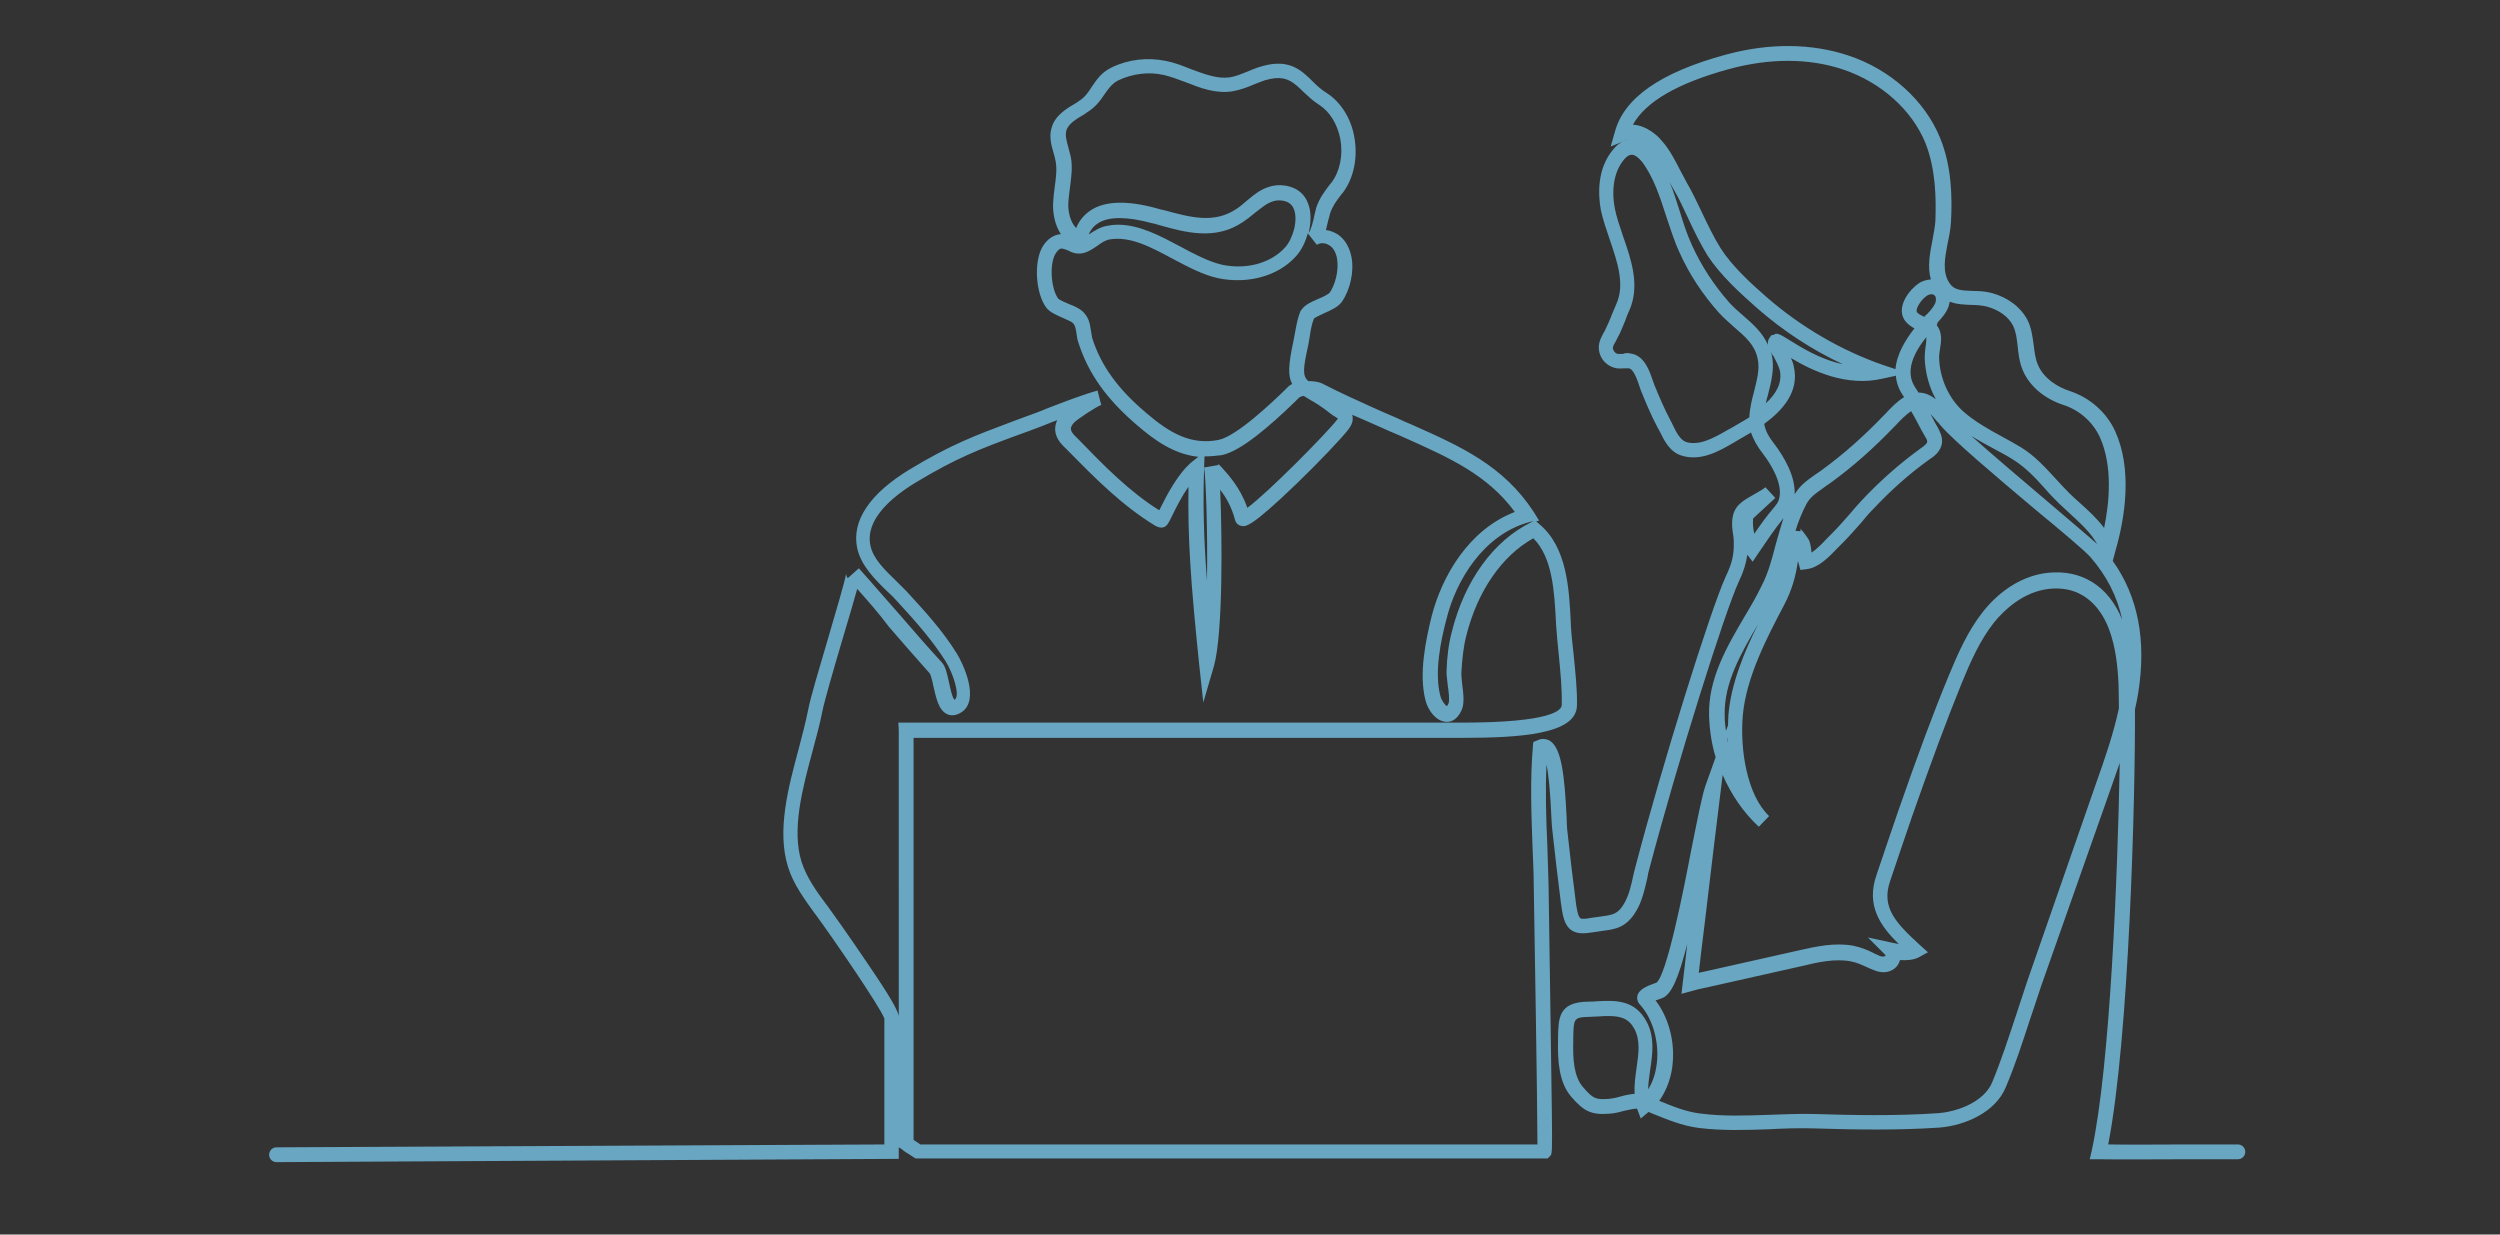 <?xml version="1.0" encoding="utf-8"?>
<!-- Generator: Adobe Illustrator 27.4.1, SVG Export Plug-In . SVG Version: 6.00 Build 0)  -->
<svg version="1.1" id="_x2014_ÎÓÈ_x5F_1" xmlns="http://www.w3.org/2000/svg" xmlns:xlink="http://www.w3.org/1999/xlink"
	 x="0px" y="0px" viewBox="0 0 607.5 300" style="enable-background:new 0 0 607.5 300;" xml:space="preserve">
<rect x="0" y="0" width="607.5" height="300" fill="#333333" stroke="none"/>
<style type="text/css">
	.st0{fill:#FFFFFF;}
	.st1{fill:#69A6C2;}
</style>
<rect x="2718.9" y="-828.3" class="st0" width="2200" height="2200"/>
<path class="st1" d="M67.2,282.4c-1,0-1.8-0.8-1.8-1.8c0-1,0.8-1.8,1.8-1.8l147.7-0.7v-30.6c-1-2.8-12.8-20-16.8-25.4l-0.1-0.1
	c-2.5-3.5-5.2-7.1-6.5-11.3c-2.8-8.9,0.1-19.5,2.6-28.8c0.9-3.4,1.7-6.5,2.3-9.5c0.5-2.7,2.7-10.1,4.8-17.2
	c1.9-6.5,4.3-14.6,4.4-15.8c0,0.2,0.1,0.7,0.4,1.1l2.7-2.4c0,0,0.1,0.1,0.1,0.1c3.6,4,6.9,7.9,10.2,11.6c3.1,3.6,6.4,7.4,9.9,11.2
	c0.9,1,1.2,2.6,1.7,4.8c0.3,1.3,0.7,3.5,1.3,4.2c0,0,0.1,0,0.1,0c1.4-0.9-0.4-6.4-2.2-9.3c-3.3-5.2-7.3-9.7-11.8-14.6
	c-0.7-0.8-1.5-1.6-2.4-2.4c-3-2.9-6.4-6.3-7.3-10.5c-1.4-6.6,3-13.2,12.7-19.1c10.1-6.1,15.8-8.2,25.1-11.7c1.8-0.7,3.6-1.3,5.7-2.1
	c0.8-0.3,1.6-0.6,2.5-1c3.9-1.5,8.8-3.4,12.4-4.4l0.9,3.5c-1,0.3-5.9,3.5-6.6,4.3c-1.1,1.2-1,1.9,0.1,3.1l1.2,1.2
	c6,6.2,12.2,12.5,19.4,17c0.1-0.1,0.1-0.3,0.2-0.4c1.5-3,4.3-8.6,7.9-11.5l1.4-1.1c-5.8-0.6-10.5-3.9-14.8-7.6
	c-7.5-6.4-11.9-12.6-14.3-20c-0.3-0.8-0.4-1.6-0.5-2.3c-0.2-1.3-0.3-2.1-1-2.7c-0.3-0.3-1.4-0.7-2.2-1.1c-1.6-0.7-3.3-1.4-4.2-2.6
	c-2.5-3.5-3-10.7-1-14.5c1.1-2,2.8-3.2,4.6-3.3c-1.4-2.1-2-4.9-1.9-7.5c0.1-1.4,0.2-2.7,0.4-4c0.3-2.2,0.6-4.3,0.2-6.3
	c-0.1-0.6-0.3-1.3-0.5-2c-0.5-1.8-1.1-3.8-0.5-5.9c0.8-3.2,3.8-4.9,6.2-6.3l0.4-0.3c1.5-0.9,2.3-2.1,3.2-3.5
	c1.1-1.6,2.3-3.5,4.8-4.7c4.1-2,8.8-2.5,13.2-1.6c2.1,0.4,4.1,1.2,6.1,2c3.3,1.2,6.3,2.4,9.4,2c1.4-0.2,2.8-0.8,4.3-1.4
	c1-0.4,2.1-0.9,3.2-1.2c4.6-1.4,7.9-0.8,11,2c0.6,0.5,1.2,1.1,1.7,1.6c1.1,1.1,2.1,2,3.4,2.8c3.4,2.2,5.9,6.1,6.7,10.7
	c0.9,4.9-0.1,9.9-2.7,13.4l-0.5,0.6c-1.2,1.6-2.1,2.8-2.7,4.6c-0.1,0.4-0.2,0.9-0.4,1.5c-0.2,0.9-0.4,1.7-0.6,2.5
	c1,0.1,1.9,0.5,2.8,1c1.8,1.2,2.9,3.1,3.4,5.5c0.7,3.6-0.3,8-2.3,10.9c-0.9,1.3-2.7,2.1-4.3,2.8c-0.8,0.4-2.2,1-2.5,1.3c0,0,0,0,0,0
	c-0.5,1.2-0.8,2.7-1,4.2c-0.1,0.8-0.3,1.5-0.4,2.3c-1.3,5.8-1.4,7.4,0,8.7c1.4,0,2.8,0.2,3.8,0.8c4.1,2.1,8.1,3.9,12.3,5.8
	c1.8,0.8,3.6,1.6,5.5,2.4c1.2,0.6,2.4,1.1,3.6,1.6c11.9,5.3,22.2,9.9,29.6,21.2l1.3,2.1l-0.7,0.2l0.8,0.7c6.7,5.6,7.2,15.7,7.6,23.8
	l0,0.3c0.1,2.4,0.4,4.9,0.7,7.6c0.4,4.2,0.9,8.5,0.8,12.4c-0.2,6.9-13.6,7.8-28.1,7.8c0,0-0.1,0-0.1,0H222c0,0.7,0,1.3,0,2
	c0,1.2,0,2.5,0,3.7l0,92c0.2,0.1,0.4,0.3,0.6,0.4c0.3,0.2,0.7,0.4,1,0.7h150c0-9.6-0.8-56.9-0.9-62.9c0-3.2-0.2-6.5-0.3-9.6
	c-0.3-8-0.6-16.3,0.1-24.3l0.1-1l1-0.4c1-0.5,2.1-0.4,3,0.1c2.8,1.7,3.6,8.2,4.1,18.8c0,1.1,0.1,2.1,0.1,2.5
	c0.7,6.5,1.4,12.3,2.1,17.7c0.1,1,0.5,3.7,1.1,4.1c0.2,0.2,0.9,0.3,2.9-0.1c0.8-0.1,1.5-0.2,2.2-0.3c2.9-0.4,4.1-0.6,5.6-3.2
	c1.1-1.9,1.7-4.4,2.2-6.8c0.2-0.8,0.4-1.7,0.6-2.4c6.5-24.8,18.2-62.3,21.9-70.3c1.6-3.4,2-5.3,1.9-8.7c0-0.5-0.1-1.1-0.2-1.7
	c-0.3-2.1-0.6-5.1,1.7-7.2c1.1-1,2.3-1.6,3.5-2.3c1-0.6,2-1.1,2.7-1.7l2.4,2.6c-1.3,1.2-2.7,2.5-4,3.7l-1.4,1.3
	c-0.1,1.2,0,2.5,0.3,3.7c1.5-2.2,3-4.3,4.8-6.4c0.5-0.6,0.9-1.1,1.1-1.7c1.4-3.8-2.1-9.1-3.7-11.2c-1.4-1.8-2.4-3.5-3-5.3
	c-1.2,0.7-2.2,1.3-3.1,1.8c-0.3,0.2-0.7,0.4-1,0.6c-3.6,2.1-8.1,4.7-12.8,3.2c-2.9-0.9-4.2-3.7-5.3-5.9c-0.2-0.3-0.3-0.6-0.5-0.9
	c-1.7-3.2-3-6.4-4.1-9.1c-0.1-0.4-0.3-0.8-0.4-1.2c-0.5-1.5-1.4-4-2.5-4.1c-0.3,0-0.7,0-1.1,0c-0.5,0-1.2,0.1-1.8,0
	c-2-0.3-3.7-1.8-4.2-3.7c-0.6-2.1,0.3-3.6,0.9-4.8c0.1-0.2,0.3-0.4,0.4-0.7c0.6-1.3,1.2-2.5,1.7-3.9c0.4-0.9,0.7-1.7,1.1-2.6
	c2.1-4.7,0.2-10.2-1.6-15.5c-0.8-2.4-1.7-4.9-2.2-7.3c-0.6-3.4-1.1-9.9,3.1-14.8c0.8-1,1.7-1.6,2.5-1.9l-3.2,1.3l1-3.5
	c2.2-8.3,11.1-14.5,26.9-18.8c10.6-2.9,20.9-2.8,29.9,0.2c10.2,3.4,18.5,10.9,22.2,19.9c2.9,7,3,14.6,2.7,20.4
	c-0.1,1.7-0.4,3.5-0.8,5.2c-0.7,3.7-1.4,7.2,0.5,9.9c1.1,1.6,2.8,1.7,5.6,1.8c1.5,0,3.1,0.1,4.6,0.5c4,1.1,7.1,3.5,8.7,6.6
	c1,2,1.2,4.1,1.5,6.1c0.2,1.7,0.4,3.3,1,4.7c1.4,3.4,4.9,5.5,7.7,6.4c4.9,1.6,9,5.2,11.1,9.8c4.2,9.3,2.4,20.9,0.1,28.9l-0.7,2.6
	c6.2,8.7,8.2,19.4,6.2,32c-0.2,1.4-0.5,2.7-0.8,4.1c0.1,21.2-1.4,79.6-6.5,105.7c5.4,0.1,12.1,0,19.1,0c4.1,0,8.3,0,12.4,0
	c1,0,1.8,0.8,1.8,1.8s-0.8,1.8-1.8,1.8c-4.1,0-8.3,0-12.4,0c-8,0-15.6,0.1-21.4,0l-2.2,0l0.5-2.1c4.5-20.8,6.3-67.2,6.8-94.2
	c-0.7,2-1.4,4-2.1,6L496,239.6c-0.9,2.7-1.8,5.5-2.7,8.1c-1.8,5.5-3.6,11.1-5.9,16.5c-2.5,6.1-9.9,9.3-16.1,9.8
	c-10.3,0.7-20.8,0.5-30.6,0.2c-3.5-0.1-7.1,0-10.6,0.2c-5.6,0.2-11.5,0.4-17.2-0.3c-4.1-0.5-7.9-2.1-11.6-3.6
	c-0.2-0.1-0.5-0.2-0.7-0.3l-1.9,1.6l-0.9-2.4c-0.9,0-1.9,0.3-3,0.5c-1.1,0.3-2.2,0.6-3.4,0.7c-4.6,0.4-6.4-0.4-9.6-4.1
	c-3-3.5-3.3-8.8-3.2-13.4l0-0.9c0.1-4.8,0.1-8.7,7.3-8.8c0.8,0,1.5,0,2.2-0.1c4.3-0.2,9.2-0.5,12.1,5.1c1.9,3.7,1.4,7.6,0.8,11.5
	c-0.2,1.7-0.5,3.3-0.5,4.8c1.3-2,2-4.5,2.2-7.3c0.3-5-1.3-10.2-4.3-13.4c-0.5-0.6-0.7-1.3-0.5-2.1c0.4-1.5,2.3-2.3,4.3-3
	c0.1,0,0.2-0.1,0.3-0.1c2.5-1.8,6.6-22.4,8.5-32.4c1.5-7.4,2.6-13.2,3.5-15.7l2.4-6.7c-1-3.3-1.5-6.7-1.6-10.2
	c-0.2-8.9,4.3-16.6,8.7-24.1c1.5-2.5,2.9-4.9,4.1-7.4c1.6-3.1,2.5-6.5,3.4-10c0.6-2.1,1.2-4.3,1.9-6.4c-2.2,2.7-4,5.4-6.1,8.5
	l-1.4,2.1l-1.3-1.7c-0.3,2.1-0.9,4.1-2.1,6.6c-3.3,7.1-14.8,43.5-21.7,69.7c-0.2,0.7-0.4,1.5-0.5,2.3c-0.6,2.5-1.2,5.4-2.6,7.8
	c-2.4,4.2-5.1,4.6-8.3,5c-0.6,0.1-1.3,0.2-2,0.3c-2.4,0.4-4.2,0.5-5.6-0.5c-1.7-1.2-2.1-3.6-2.5-6.6c-0.7-5.5-1.4-11.3-2.1-17.8
	c-0.1-0.6-0.1-1.5-0.2-2.8c-0.3-6.7-0.7-10.7-1.2-13c-0.3,6.5-0.1,13.1,0.2,19.5c0.1,3.2,0.2,6.5,0.3,9.7c0,2.2,0.3,18.4,0.5,34
	c0.1,7.8,0.2,15.5,0.3,21.2c0.1,10.2,0.1,10.2-0.5,10.8l-0.5,0.5H222.5l-0.5-0.3c-0.5-0.3-0.9-0.6-1.4-0.9c-0.5-0.3-1-0.6-1.4-1
	l-0.8-0.5v2.8L67.2,282.4C67.2,282.4,67.2,282.4,67.2,282.4z M403.2,267.5c3.4,1.4,6.6,2.7,10.1,3.1c5.4,0.7,11.1,0.5,16.6,0.3
	c3.5-0.1,7.2-0.3,10.8-0.2c9.7,0.3,20.1,0.5,30.3-0.2c5-0.4,11.2-2.9,13.1-7.5c2.2-5.3,4-10.9,5.8-16.3c0.9-2.7,1.8-5.5,2.7-8.2
	l16.8-48.3c2.1-5.9,4.2-12,5.5-18.1c0-2.7-0.1-4.7-0.1-5.9c-0.2-4.3-0.7-8.9-2.2-13c-1.5-4.2-5.5-11.1-14.7-10.1
	c-6.4,0.7-11.1,5.4-13.3,8.1c-3.5,4.4-5.8,9.7-7.9,14.8c-3.7,9.1-7.4,19.1-12,32.2c-0.9,2.6-1.8,5.3-2.7,7.9c-0.9,2.7-1.8,5.3-2.7,8
	c-2.2,6.4,1.3,10.1,7.3,15.6l1.9,1.7l-2.2,1.2c-1.3,0.7-3,0.8-4.6,0.7c-0.2,0.8-0.7,1.6-1.4,2.1c-1.3,1-3.1,1.1-4.8,0.4
	c-0.7-0.3-1.3-0.5-1.9-0.8c-1.3-0.6-2.4-1.1-3.9-1.4c-3.8-0.7-7.9,0.2-11.6,1.1c-7.6,1.7-15.1,3.4-22.7,5.1
	c-0.5,0.1-0.9,0.2-1.4,0.3c-0.9,0.2-1.9,0.4-2.8,0.7l-2.6,0.7l0.3-2.6c0.3-2.5,0.7-5.8,1.1-9.5c-2.1,8.2-3.8,12.2-6,13.1
	c-0.1,0-0.2,0.1-0.5,0.2c-0.5,0.2-0.9,0.3-1.2,0.4c3,3.9,4.6,9.4,4.2,14.8C406.3,261.4,405.1,264.8,403.2,267.5z M390.9,246.9
	c-0.8,0-1.6,0-2.5,0.1c-0.8,0-1.6,0.1-2.3,0.1c-3.7,0.1-3.7,0.4-3.8,5.2l0,0.9c-0.1,4,0.1,8.4,2.4,11c2.4,2.8,3.1,3.1,6.5,2.8
	c0.9-0.1,1.8-0.3,2.8-0.6c1-0.3,2.1-0.5,3.2-0.6c-0.1-2.1,0.2-4.3,0.5-6.4c0.5-3.4,0.9-6.6-0.5-9.3
	C395.8,247.5,393.9,246.9,390.9,246.9z M208.3,143.1c-0.7,2.6-1.9,6.6-3.8,13c-2.1,7.1-4.2,14.4-4.7,16.9c-0.6,3.1-1.5,6.3-2.4,9.7
	c-2.4,8.9-5.1,19-2.6,26.8c1.2,3.7,3.6,7.1,6,10.3l0.1,0.1c1.1,1.5,5.6,7.8,9.7,13.9c5.8,8.5,7.5,11.6,7.8,13.1V185
	c0-1.2,0-2.5,0-3.8c0-1.2,0-2.5,0-3.7l-0.1-1.9h136.6c0,0,0.1,0,0.1,0c22,0,24.5-3,24.5-4.3c0.1-3.7-0.3-7.9-0.7-12
	c-0.3-2.6-0.5-5.3-0.7-7.8l0-0.3c-0.4-7.4-0.8-15.7-5.5-20.4c-7.7,4.3-13.6,12.9-16.3,23.7c-0.7,2.7-1,5.7-1.2,9.1
	c0,0.6,0.1,1.6,0.2,2.6c0.3,2.3,0.6,4.7-0.1,6.3c-1.2,2.7-2.9,3-3.9,2.9c-2.4-0.2-4.3-2.8-4.9-5.2c-1.7-6.5,0.1-14.8,1.5-20.5
	c2.5-9.7,9-21,20.2-25.3c-6.7-9.1-16-13.2-26.7-18c-1.2-0.5-2.4-1.1-3.7-1.6c-1.8-0.8-3.6-1.6-5.4-2.4c-1.2-0.5-2.5-1.1-3.7-1.6
	c0.1,0.3,0.1,0.7,0.1,1c0,1.1-0.6,1.9-1,2.5c-1.7,2.2-7.3,8.1-12.7,13.3c-11,10.6-12.3,10.4-13.3,10.2c-0.8-0.1-1.4-0.7-1.6-1.5
	c-0.8-3.1-2.2-5.5-3.6-7.3c0.5,11.4,0.7,34.8-1.5,42.8l-2.6,8.9l-1-9.2c-2.1-20.4-2.8-30.8-2.6-43.2c-1.7,2.4-3.1,5.2-3.9,6.9
	c-1.1,2.2-1.4,2.9-2.6,3l-0.1,0c-0.7,0-1.1-0.3-1.4-0.4c-8.1-4.9-14.8-11.7-21.3-18.3l-1.2-1.2c-1.9-1.9-2.4-4.1-1.4-6.2
	c-0.6,0.2-1.1,0.4-1.6,0.6c-0.9,0.4-1.8,0.7-2.5,1c-2.1,0.8-4,1.5-5.7,2.1c-9.2,3.4-14.7,5.5-24.5,11.4c-5.8,3.5-12.4,9-11.1,15.3
	c0.6,3.2,3.5,6,6.3,8.7c0.9,0.9,1.7,1.7,2.5,2.5c4.6,5,8.8,9.6,12.2,15.1c1.4,2.2,5.8,11.3,1.1,14.3c-1.4,0.9-2.6,0.8-3.3,0.5
	c-2.2-0.9-2.8-3.9-3.5-6.9c-0.2-1.1-0.6-2.7-0.9-3.1c-3.5-3.9-6.7-7.6-9.9-11.3C213.6,149.1,211,146.1,208.3,143.1z M418.6,188.3
	l-0.4,3.3c-0.9,7.1-2.5,20.5-3.9,32.3c-0.6,4.7-1.1,9.1-1.5,12.5c0.1,0,0.3-0.1,0.4-0.1c0.5-0.1,0.9-0.2,1.4-0.3
	c7.6-1.7,15.1-3.4,22.7-5.1c4-0.9,8.5-1.9,13-1.1c1.9,0.4,3.4,1,4.8,1.7c0.5,0.3,1.1,0.5,1.7,0.8c0.5,0.2,1,0.2,1.3,0
	c0,0,0.1-0.1,0.1-0.2l-4.3-4.3l6,1.3c0.5,0.1,1,0.2,1.5,0.3c-4.5-4.4-8-9.4-5.4-16.8c0.9-2.7,1.8-5.3,2.7-8c0.9-2.6,1.8-5.3,2.7-7.9
	c4.6-13.2,8.3-23.2,12.1-32.4c2.2-5.3,4.6-10.9,8.4-15.7c4.4-5.5,10-8.8,15.7-9.4c8.2-0.9,14.8,3.2,18.1,11.4
	c-1.2-5.7-3.8-10.7-7.7-15.2c-1.2-1.4-7-6.3-13.2-11.4c-9.5-8-20.2-17-23.4-20.8c-0.2-0.3-0.4-0.5-0.7-0.8c-0.6-0.7-1.1-1.3-1.6-1.8
	c0.3,0.6,0.7,1.2,1,1.9l0.8,1.4c0.5,1,1.2,2.3,1,3.8c-0.3,2-1.9,3.2-3,3.9c-4.9,3.5-9.5,7.6-13.9,12.3c-1,1-1.9,2.1-2.8,3.2
	c-1.5,1.7-3,3.4-4.6,5c-0.3,0.3-0.7,0.7-1.1,1.1c-2,2.1-4.6,4.8-7.5,5.1l-1.5,0.2l-0.4-1.5c-0.1-0.2-0.1-0.4-0.2-0.7
	c-0.5,3.6-1.4,7-3.4,10.8c-3.9,7.4-9.2,17.4-10,26.8c-0.7,8.2,1,19.3,6.4,24.4c0,0,0,0,0,0l-2.5,2.6c0,0,0,0,0,0l0,0
	C423.7,197.5,420.7,193.1,418.6,188.3z M419.7,179.8c0,0.2,0.1,0.5,0.1,0.7c0-0.5,0-0.9-0.1-1.3L419.7,179.8z M427.2,151.7
	c-4.1,7-8.3,14.2-8.1,22.1c0,1.3,0.1,2.5,0.3,3.8l0.5-1.3c0-0.9,0.1-1.7,0.1-2.5C420.6,166.2,423.9,158.3,427.2,151.7z M372.7,126.6
	l-1.2,0.3c-11.1,3.1-17.7,14.2-20,23.5c-1.4,5.3-3,13-1.5,18.7c0.3,1.2,1.2,2.3,1.6,2.5c0.1-0.1,0.2-0.3,0.4-0.7
	c0.3-0.7,0-3.1-0.2-4.4c-0.1-1.2-0.3-2.3-0.3-3.1c0.1-3.7,0.5-6.9,1.3-9.9c3.1-12.4,10.1-22.1,19.3-26.6L372.7,126.6z M292.7,110.9
	l-0.1,2.5c-0.3,9.5-0.1,17.2,0.7,27.8c0.2-12.2-0.3-25.4-0.7-27.6c0,0,0,0,0,0l3.5-0.6c0,0,0,0,0,0c0-0.2-0.1-0.4-0.1-0.4
	c0.1,0.2,0.5,0.6,0.9,1c1.6,1.8,4.5,4.9,6.2,9.8c4.8-3.5,18.9-17.7,21.8-21.4c0.1-0.1,0.2-0.2,0.2-0.3c-0.2-0.1-0.4-0.3-0.6-0.4
	c-0.4-0.2-0.8-0.5-1.2-0.8c-2.1-1.7-3.8-2.7-5.2-3.5c-0.4-0.3-0.9-0.5-1.3-0.8c-0.6,0.1-1.1,0.3-1.3,0.6l-0.8,0.8
	c-6.1,5.9-13.1,12-17.8,13C295.4,110.8,294,110.9,292.7,110.9z M437.5,128.4c0.1,0.2,0.5,0.7,0.8,1c0.5,0.7,1,1.3,1.3,1.9
	c0.4,0.9,0.5,2,0.6,3c1.3-0.9,2.7-2.3,3.7-3.4c0.4-0.4,0.8-0.8,1.2-1.2c1.5-1.5,3-3.2,4.4-4.8c0.9-1.1,1.9-2.2,2.9-3.3
	c4.5-4.8,9.4-9.1,14.4-12.7c0.6-0.4,1.5-1.1,1.5-1.5c0.1-0.4-0.3-1-0.6-1.5l-0.8-1.4c-0.8-1.5-1.6-3.1-2.5-4.6
	c-1.3,0.9-2.5,2.1-3.7,3.4l-0.5,0.5c-4.7,4.9-9.9,9.6-15.6,13.7c-0.6,0.4-1.2,0.8-1.7,1.2c-1.7,1.2-2.9,2-3.9,3.7
	c-1.1,2.1-2,4.3-2.7,6.6l1.2,0.1C437.6,128.6,437.5,128.4,437.5,128.4z M479,105.9c4.9,4.4,12,10.4,18,15.5
	c6.2,5.3,10.5,8.9,12.6,10.8c-1.5-2.7-4-5-6.5-7.3c-0.9-0.8-1.8-1.7-2.7-2.5c-1.2-1.2-2.4-2.4-3.5-3.7c-2.4-2.7-4.8-5.2-7.7-7
	c-1.4-0.9-2.9-1.7-4.4-2.5C482.9,108.2,480.9,107.1,479,105.9z M470.6,79c1.5,1.8,1.1,4.2,0.8,5.9c-0.1,0.7-0.2,1.4-0.2,1.9
	c0.1,5,2.3,10,5.9,13.2c2.7,2.4,6.1,4.3,9.4,6.1c1.5,0.8,3.1,1.7,4.6,2.6c3.3,2,5.9,4.9,8.4,7.6c1.1,1.2,2.2,2.4,3.3,3.5
	c0.8,0.8,1.7,1.6,2.6,2.4c2.1,1.9,4.2,3.8,5.9,6.1c1.3-6.3,2.1-15-1-22c-1.7-3.7-4.9-6.6-8.9-7.9c-4.6-1.5-8.3-4.6-9.9-8.5
	c-0.8-1.9-1-3.8-1.2-5.7c-0.2-1.8-0.4-3.5-1.1-5c-1.1-2.2-3.4-3.9-6.4-4.7c-1.2-0.3-2.5-0.4-3.8-0.4c-1.7-0.1-3.5-0.1-5.2-0.8
	c-0.1,0.4-0.2,0.8-0.3,1.2c-0.6,1.6-1.6,2.7-2.7,3.9C470.8,78.8,470.7,78.9,470.6,79z M428.7,103c0.3,1.8,1.2,3.3,2.7,5.2
	c2,2.7,4.9,7.4,4.7,11.9c1.4-2.3,3.1-3.4,4.9-4.7c0.5-0.3,1-0.7,1.6-1.1c5.5-4,10.5-8.5,15.1-13.3l0.5-0.5c1.3-1.4,2.7-2.9,4.5-4
	c-0.1-0.2-0.3-0.4-0.4-0.6c-1-1.5-1.5-3.1-1.6-4.6l-3.2,0.7c-8.9,2.1-17.3-2-22.3-5c0.3,0.7,0.6,1.4,0.7,2.1
	C437.3,95.2,433.1,99.8,428.7,103z M395.3,85.8c0.3,0,0.6,0,0.9,0.1c3.3,0.4,4.6,4.1,5.4,6.5c0.1,0.4,0.3,0.7,0.4,1.1
	c1.1,2.7,2.4,5.8,4,8.8c0.2,0.3,0.3,0.6,0.5,1c0.8,1.7,1.8,3.6,3.2,4.1c3.2,1,6.8-1,9.9-2.8c0.4-0.2,0.7-0.4,1.1-0.6
	c1.5-0.9,3-1.7,4.4-2.6c0-1,0.2-2,0.4-3.2c0.2-0.9,0.4-1.9,0.7-2.9c0.7-2.9,1.5-5.6,0.9-8.2c-0.7-3.3-3-5.3-5.7-7.6
	c-1.2-1.1-2.5-2.2-3.7-3.5c-3.9-4.4-7.2-9.3-9.6-14.7c-1.3-2.8-2.2-5.8-3.2-8.7c-1.5-4.7-3.1-9.6-5.9-13.3c-0.9-1.1-1.8-1.7-2.5-1.7
	c-0.6,0-1.2,0.4-1.8,1.1c-2.4,2.8-3.2,7.1-2.3,11.9c0.4,2.1,1.2,4.4,2,6.8c2,5.7,4.2,12.1,1.5,18.1c-0.4,0.8-0.7,1.7-1,2.5
	c-0.6,1.4-1.1,2.8-1.9,4.2c-0.1,0.3-0.3,0.5-0.4,0.8c-0.6,1-0.8,1.4-0.6,1.9c0.2,0.6,0.7,1.1,1.3,1.1c0.3,0,0.6,0,1.1,0
	C394.6,85.9,394.9,85.8,395.3,85.8z M257.9,60.4c-0.5,0-1.1,0.7-1.5,1.4c-1.4,2.6-1,8.3,0.7,10.7c0.3,0.4,1.8,1,2.7,1.4
	c1.3,0.5,2.4,1,3.2,1.7c1.7,1.5,1.9,3.4,2.1,4.8c0.1,0.6,0.2,1.2,0.3,1.7c2.1,6.7,6.2,12.4,13.2,18.3c5.7,4.9,10.9,7.8,17.5,6.5
	c4.4-0.9,12.9-9,16.1-12.1l0.8-0.8c0.3-0.3,0.6-0.5,1-0.7c-1.1-2-0.9-4.8,0.3-10.4c0.1-0.7,0.3-1.4,0.4-2.1c0.3-1.6,0.6-3.5,1.3-5.1
	v-0.1l0.4-0.5c0.8-1.1,2.4-1.8,4-2.5c1-0.4,2.5-1.1,2.8-1.6c1.2-1.8,2.2-5.2,1.7-8.2c-0.3-1.5-0.9-2.6-1.9-3.2
	c-0.9-0.6-2.2-0.7-3-0.1l-2.2-2.8c-0.6,2.2-1.6,4.2-2.9,5.6c-4.3,4.8-11.7,6.8-18.9,5.3c-3.7-0.8-7.4-2.8-11-4.7
	c-5.4-2.9-10.4-5.6-15.5-4.7c-0.9,0.2-1.9,0.8-2.8,1.5c-0.7,0.5-1.5,1-2.3,1.4c-2.4,1.1-4,0.2-5-0.3
	C258.8,60.6,258.4,60.4,257.9,60.4C257.9,60.4,257.9,60.4,257.9,60.4z M430.3,85.5c0.1,0.2,0.1,0.4,0.2,0.6c0.8,3.4-0.1,6.7-0.9,9.9
	c-0.2,0.7-0.4,1.4-0.5,2c2.6-2.4,4-5,3.4-8c-0.3-1.1-0.9-2.2-1.5-3.4C430.7,86.3,430.5,85.9,430.3,85.5z M466.3,95.4
	c1.5,0,2.9,0.7,4.1,1.6c-1.7-3.1-2.6-6.6-2.7-10.1c0-0.9,0.1-1.7,0.2-2.6c0.2-1.1,0.2-1.8,0.2-2.4c-3.1,3.9-5.2,8.3-2.8,12.1
	c0.3,0.5,0.6,0.9,0.9,1.4C466.2,95.4,466.2,95.4,466.3,95.4z M396.8,30.3c3.5,0.2,6.2,2.9,7,3.9c1.9,2.1,3.2,4.7,4.5,7.2
	c0.5,1,1.1,2,1.6,3c1.4,2.4,2.5,4.8,3.7,7.3c1.4,2.9,2.8,5.9,4.5,8.6c2.8,4.4,7.3,8.5,11.3,12c8.3,7.2,18.1,12.9,28.2,16.4l3,1
	c0.3-3.7,2.5-7.2,4.6-9.9c-0.9-0.5-1.8-1.1-2.5-2.2c-1.9-3.2,1.4-7.3,3.5-8.7c0.8-0.6,1.9-0.9,3-1c-0.9-3.1-0.2-6.5,0.4-9.6
	c0.3-1.7,0.6-3.2,0.7-4.6c0.2-5.5,0.1-12.5-2.4-18.9c-3.3-8.1-10.8-14.8-20-17.9c-8.3-2.8-17.9-2.8-27.8-0.1
	C407.7,20.2,399.9,24.7,396.8,30.3z M431.6,81.1c0.8,0,1.5,0.5,3,1.4c2.6,1.6,7.5,4.8,13.2,6c-7.5-3.5-14.5-8.1-20.8-13.6
	c-4.2-3.7-8.9-8-12-12.7c-1.8-2.9-3.3-6-4.7-9c-1.1-2.3-2.2-4.8-3.5-7c-0.4-0.6-0.7-1.3-1.1-2c1,2.3,1.7,4.8,2.5,7.2
	c0.9,3,1.8,5.7,3,8.3c2.3,5,5.3,9.6,9,13.8c1,1.1,2.1,2.1,3.4,3.2c2.3,2,4.7,4.1,6,7.1c-0.1-0.7,0.1-1.3,0.4-1.7l0.4-0.6l0.8-0.2
	C431.3,81.1,431.5,81.1,431.6,81.1z M469.4,71.5c-0.4,0-0.8,0.1-1.2,0.4c-1.4,0.9-2.8,3.2-2.4,3.9c0.3,0.5,1,0.8,1.8,1.2
	c0,0,0,0,0,0c0.2-0.3,0.5-0.5,0.7-0.7c0.9-0.9,1.6-1.8,2-2.7c0.2-0.7,0.2-1.5-0.2-1.8C469.9,71.6,469.7,71.5,469.4,71.5z
	 M271.6,54.6c5.3,0,10.3,2.7,15.2,5.3c3.5,1.9,6.8,3.6,10,4.4c6,1.3,12-0.3,15.5-4.2c1.9-2.1,3.2-6.7,2.1-9.3
	c-0.5-1.3-1.6-2-3.3-2.1c-1.3-0.1-2.7,0.4-4.3,1.6c-0.7,0.5-1.4,1.1-2.2,1.7c-0.8,0.7-1.6,1.3-2.5,1.9c-6.7,4.6-14,2.6-20.4,0.8
	c-0.6-0.2-1.3-0.4-1.9-0.5c-5.9-1.6-10.4-1.6-12.9,0c-1,0.6-1.8,1.5-2.3,2.7c0,0,0,0,0.1,0c1.2-0.8,2.6-1.7,4.2-2
	C269.9,54.7,270.8,54.6,271.6,54.6z M310.9,45c0.2,0,0.3,0,0.5,0c3.1,0.2,5.4,1.7,6.4,4.3c0.9,2.1,0.8,4.8,0.2,7.3
	c0.6-0.7,1.2-3.2,1.4-4.3c0.2-0.7,0.3-1.3,0.4-1.7c0.8-2.4,2-4,3.3-5.7l0.5-0.6c2-2.7,2.8-6.6,2.1-10.5c-0.7-3.6-2.5-6.6-5.1-8.3
	c-1.6-1-2.7-2.1-3.9-3.2c-0.5-0.5-1-1-1.6-1.5c-2.2-1.9-4.2-2.3-7.7-1.3c-0.9,0.3-1.9,0.7-2.9,1.1c-1.6,0.7-3.3,1.3-5.1,1.6
	c-4,0.6-7.7-0.8-11.2-2.2c-1.9-0.7-3.7-1.4-5.5-1.8c-3.6-0.8-7.5-0.3-10.9,1.3c-1.6,0.8-2.4,2-3.4,3.4c-1,1.5-2.2,3.2-4.4,4.5
	l-0.4,0.3c-2,1.2-4,2.3-4.5,4.1c-0.3,1.1,0.1,2.5,0.5,4c0.2,0.8,0.4,1.5,0.6,2.3c0.5,2.6,0.1,5.1-0.2,7.5c-0.2,1.3-0.3,2.5-0.4,3.7
	c-0.1,2.2,0.5,4.7,1.9,6.1c0.8-1.9,2-3.3,3.7-4.4c3.5-2.2,8.8-2.3,15.8-0.4c0.7,0.2,1.3,0.4,2,0.5c6.2,1.7,12,3.3,17.4-0.3
	c0.8-0.5,1.5-1.1,2.3-1.8c0.8-0.6,1.5-1.3,2.4-1.9C306.8,45.8,308.9,45,310.9,45z M396.2,33.9c-0.5,0-1.1,0.1-1.6,0.3l0,0
	C395.2,34,395.7,33.9,396.2,33.9z"/>
</svg>
